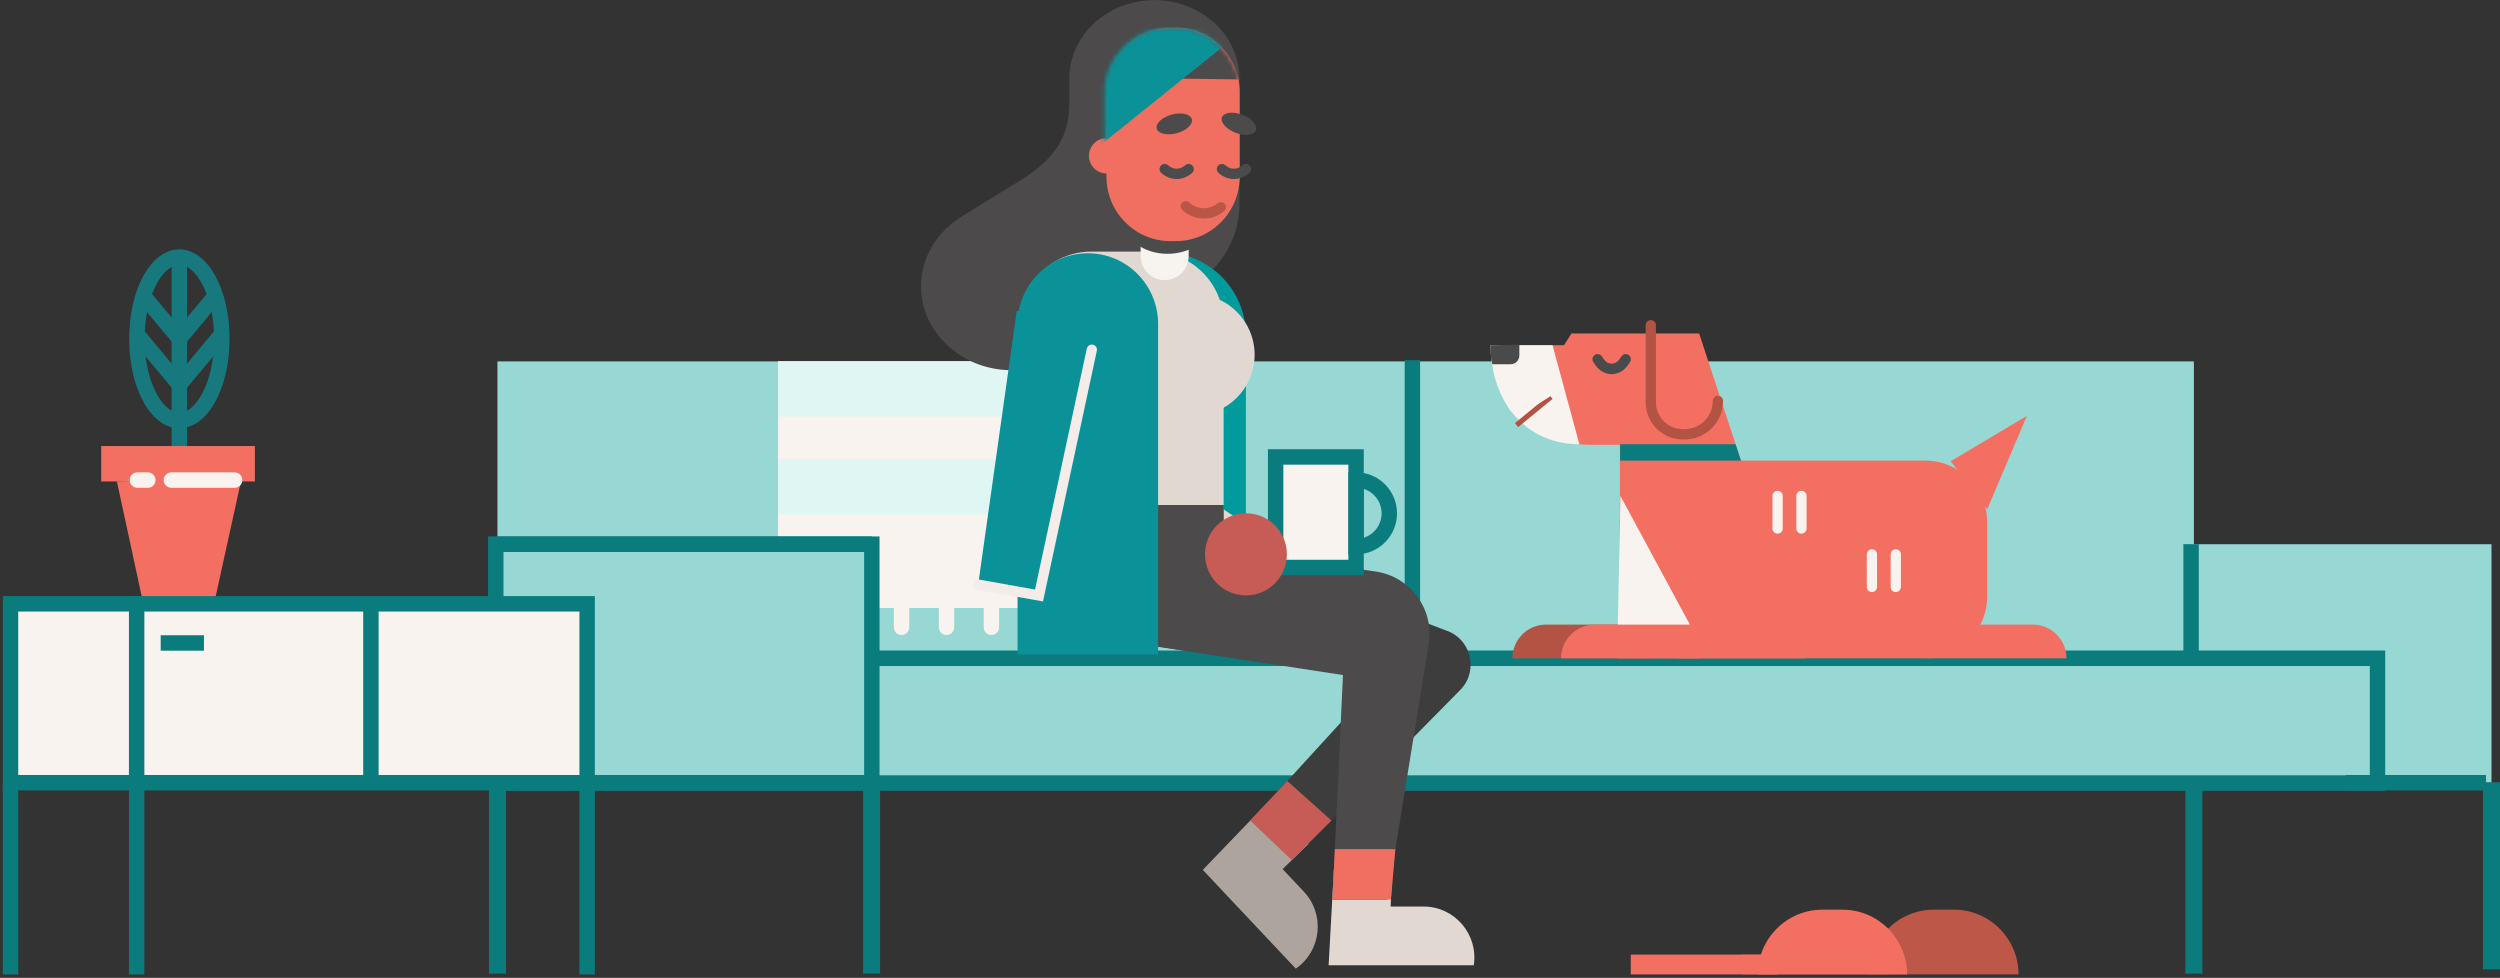 <?xml version="1.0" encoding="UTF-8"?>
<svg width="588px" height="230px" viewBox="0 0 588 230" version="1.1" xmlns="http://www.w3.org/2000/svg" xmlns:xlink="http://www.w3.org/1999/xlink">
    <rect x="0" y="0" width="588" height="230" fill="#333333" stroke="none"/>
    <!-- Generator: Sketch 48.2 (47327) - http://www.bohemiancoding.com/sketch -->
    <title>sitter-illustration</title>
    <desc>Created with Sketch.</desc>
    <defs>
        <path d="M16.039,0.494 C7.607,0.494 0.771,7.285 0.771,15.662 L0.771,35.592 C0.771,43.969 7.607,50.761 16.039,50.761 L17.303,50.761 C25.735,50.761 32.571,43.969 32.571,35.592 L32.571,15.662 C32.571,7.285 25.735,0.494 17.303,0.494 L16.039,0.494 Z" id="path-1"></path>
        <path d="M16.039,0.494 C7.607,0.494 0.771,7.285 0.771,15.662 L0.771,35.592 C0.771,43.969 7.607,50.761 16.039,50.761 L17.303,50.761 C25.735,50.761 32.571,43.969 32.571,35.592 L32.571,15.662 C32.571,7.285 25.735,0.494 17.303,0.494 L16.039,0.494 Z" id="path-3"></path>
    </defs>
    <g id="GoFetch-ca-Web-About-Content-Update" stroke="none" stroke-width="1" fill="none" fill-rule="evenodd" transform="translate(-668, -182)">
        <g id="sitter-illustration" transform="translate(668, 182)">
            <path d="M205,229 L205,128 L205,229 Z" id="Fill-1" fill="#00AEB2"></path>
            <polygon id="Fill-2" fill="#0B7C7E" points="203 229 207 229 207 128 203 128"></polygon>
            <polygon id="Fill-3" fill="#0B7C7E" points="115 229 119 229 119 128 115 128"></polygon>
            <polygon id="Fill-4" fill="#0B7C7E" points="514 229 518 229 518 156 514 156"></polygon>
            <polygon id="Fill-5" fill="#0B7C7E" points="584 228 588 228 588 184 584 184"></polygon>
            <polygon id="Fill-6" fill="#97D7D4" points="498 184 586 184 586 128 498 128"></polygon>
            <polygon id="Fill-7" fill="#97D7D4" points="117 155 516 155 516 85 117 85"></polygon>
            <polygon id="Fill-8" fill="#97D7D4" points="117 184 559 184 559 155 117 155"></polygon>
            <path d="M118.624,182.353 L557.379,182.353 L557.379,156.647 L118.624,156.647 L118.624,182.353 Z M115,186 L561,186 L561,153 L115,153 L115,186 Z" id="Fill-9" fill="#0B7C7E"></path>
            <polygon id="Fill-10" fill="#F8F3EF" points="183 143 293 143 293 85 183 85"></polygon>
            <polygon id="Fill-11" fill="#DFF6F2" points="183 98 293 98 293 85 183 85"></polygon>
            <polygon id="Fill-12" fill="#DFF6F2" points="183 121 293 121 293 108 183 108"></polygon>
            <g id="Group-114">
                <path d="M212.048,149.36 C211.046,149.36 210.236,148.546 210.236,147.543 L210.236,143.009 C210.236,142.006 211.046,141.192 212.048,141.192 C213.049,141.192 213.859,142.006 213.859,143.009 L213.859,147.543 C213.859,148.546 213.049,149.36 212.048,149.36" id="Fill-13" fill="#F8F3EF"></path>
                <path d="M222.613,149.36 C221.612,149.36 220.801,148.546 220.801,147.543 L220.801,143.009 C220.801,142.006 221.612,141.192 222.613,141.192 C223.614,141.192 224.425,142.006 224.425,143.009 L224.425,147.543 C224.425,148.546 223.614,149.36 222.613,149.36" id="Fill-15" fill="#F8F3EF"></path>
                <path d="M233.177,149.36 C232.176,149.36 231.366,148.546 231.366,147.543 L231.366,143.009 C231.366,142.006 232.176,141.192 233.177,141.192 C234.179,141.192 234.989,142.006 234.989,143.009 L234.989,147.543 C234.989,148.546 234.179,149.36 233.177,149.36" id="Fill-17" fill="#F8F3EF"></path>
                <path d="M243.742,149.36 C242.741,149.36 241.931,148.546 241.931,147.543 L241.931,143.009 C241.931,142.006 242.741,141.192 243.742,141.192 C244.744,141.192 245.554,142.006 245.554,143.009 L245.554,147.543 C245.554,148.546 244.744,149.36 243.742,149.36" id="Fill-19" fill="#F8F3EF"></path>
                <path d="M254.307,149.36 C253.306,149.36 252.495,148.546 252.495,147.543 L252.495,143.009 C252.495,142.006 253.306,141.192 254.307,141.192 C255.308,141.192 256.119,142.006 256.119,143.009 L256.119,147.543 C256.119,148.546 255.308,149.36 254.307,149.36" id="Fill-21" fill="#F8F3EF"></path>
                <path d="M264.872,149.36 C263.871,149.36 263.06,148.546 263.06,147.543 L263.06,143.009 C263.06,142.006 263.871,141.192 264.872,141.192 C265.873,141.192 266.684,142.006 266.684,143.009 L266.684,147.543 C266.684,148.546 265.873,149.36 264.872,149.36" id="Fill-23" fill="#F8F3EF"></path>
                <path d="M275.437,149.36 C274.435,149.36 273.625,148.546 273.625,147.543 L273.625,143.009 C273.625,142.006 274.435,141.192 275.437,141.192 C276.438,141.192 277.248,142.006 277.248,143.009 L277.248,147.543 C277.248,148.546 276.438,149.36 275.437,149.36" id="Fill-25" fill="#F8F3EF"></path>
                <path d="M286.002,149.36 C285,149.36 284.19,148.546 284.19,147.543 L284.19,143.009 C284.19,142.006 285,141.192 286.002,141.192 C287.003,141.192 287.813,142.006 287.813,143.009 L287.813,147.543 C287.813,148.546 287.003,149.36 286.002,149.36" id="Fill-27" fill="#F8F3EF"></path>
                <polygon id="Fill-29" fill="#97D7D4" points="116.609 184.094 205.056 184.094 205.056 127.991 116.609 127.991"></polygon>
                <path d="M118.421,182.277 L203.244,182.277 L203.244,129.808 L118.421,129.808 L118.421,182.277 Z M114.797,185.911 L206.868,185.911 L206.868,126.174 L114.797,126.174 L114.797,185.911 Z" id="Fill-31" fill="#0B7C7E"></path>
                <polygon id="Fill-32" fill="#0B7C7E" points="116.609 129.808 205.056 129.808 205.056 126.174 116.609 126.174"></polygon>
                <polygon id="Fill-33" fill="#0B7C7E" points="330.384 154.843 334.008 154.843 334.008 84.716 330.384 84.716"></polygon>
                <polygon id="Fill-34" fill="#0B7C7E" points="513.532 156.042 517.155 156.042 517.155 127.991 513.532 127.991"></polygon>
                <polygon id="Fill-35" fill="#0B7C7E" points="551.724 185.911 584.712 185.911 584.712 182.277 551.724 182.277"></polygon>
                <path d="M42.182,62.287 C38.315,62.287 34.005,69.434 34.005,79.691 C34.005,89.949 38.315,97.097 42.182,97.097 C46.05,97.097 50.36,89.949 50.36,79.691 C50.36,69.434 46.05,62.287 42.182,62.287 M42.182,100.731 C35.566,100.731 30.382,91.488 30.382,79.691 C30.382,67.894 35.566,58.653 42.182,58.653 C48.8,58.653 53.983,67.894 53.983,79.691 C53.983,91.488 48.8,100.731 42.182,100.731" id="Fill-36" fill="#17797E"></path>
                <polygon id="Fill-37" fill="#17797E" points="40.37 113.246 43.994 113.246 43.994 60.47 40.37 60.47"></polygon>
                <polygon id="Fill-38" fill="#17797E" points="40.794 80.858 32.314 70.701 35.093 68.368 43.572 78.525"></polygon>
                <polygon id="Fill-39" fill="#17797E" points="43.571 80.858 40.793 78.525 49.274 68.368 52.052 70.701"></polygon>
                <polygon id="Fill-40" fill="#17797E" points="40.794 91.688 30.805 79.723 33.583 77.39 43.572 89.355"></polygon>
                <polygon id="Fill-41" fill="#17797E" points="43.571 91.688 40.793 89.355 50.765 77.411 53.543 79.744"></polygon>
                <polygon id="Fill-42" fill="#F26F61" points="23.8 113.238 59.95 113.238 59.95 104.907 23.8 104.907"></polygon>
                <polygon id="Fill-43" fill="#F26F61" points="27.491 113.239 33.491 141.009 50.566 141.009 56.873 112.312"></polygon>
                <path d="M55.182,114.73 L40.302,114.73 C39.302,114.73 38.49,113.916 38.49,112.913 C38.49,111.91 39.302,111.096 40.302,111.096 L55.182,111.096 C56.183,111.096 56.993,111.91 56.993,112.913 C56.993,113.916 56.183,114.73 55.182,114.73" id="Fill-44" fill="#F8F3EF"></path>
                <path d="M34.773,114.73 L32.312,114.73 C31.31,114.73 30.5,113.916 30.5,112.913 C30.5,111.91 31.31,111.096 32.312,111.096 L34.773,111.096 C35.774,111.096 36.585,111.91 36.585,112.913 C36.585,113.916 35.774,114.73 34.773,114.73" id="Fill-45" fill="#F8F3EF"></path>
                <polygon id="Fill-46" fill="#F8F3EF" points="2.478 184.094 32.143 184.094 32.143 142.017 2.478 142.017"></polygon>
                <path d="M4.289,182.277 L30.332,182.277 L30.332,143.834 L4.289,143.834 L4.289,182.277 Z M0.666,185.911 L33.955,185.911 L33.955,140.2 L0.666,140.2 L0.666,185.911 Z" id="Fill-47" fill="#0A7C7E"></path>
                <polygon id="Fill-48" fill="#0A7C7E" points="0.666 229.183 4.289 229.183 4.289 184.094 0.666 184.094"></polygon>
                <polygon id="Fill-49" fill="#0A7C7E" points="30.332 229.183 33.955 229.183 33.955 184.094 30.332 184.094"></polygon>
                <polygon id="Fill-50" fill="#0A7C7E" points="136.282 229.183 139.906 229.183 139.906 184.094 136.282 184.094"></polygon>
                <polygon id="Fill-51" fill="#F8F3EF" points="32.143 184.094 138.094 184.094 138.094 142.017 32.143 142.017"></polygon>
                <path d="M33.955,182.277 L136.282,182.277 L136.282,143.834 L33.955,143.834 L33.955,182.277 Z M30.332,185.911 L139.906,185.911 L139.906,140.2 L30.332,140.2 L30.332,185.911 Z" id="Fill-52" fill="#0A7C7E"></path>
                <polygon id="Fill-53" fill="#0A7C7E" points="85.426 184.094 89.05 184.094 89.05 142.017 85.426 142.017"></polygon>
                <polygon id="Fill-54" fill="#0A7C7E" points="37.795 153.043 47.966 153.043 47.966 149.409 37.795 149.409"></polygon>
                <polygon id="Fill-55" fill="#BD5747" points="409.768 229.183 444.269 229.183 444.269 224.519 409.768 224.519"></polygon>
                <path d="M474.759,229.183 L439.652,229.183 C439.652,220.774 446.448,213.958 454.833,213.958 L459.576,213.958 C467.961,213.958 474.759,220.774 474.759,229.183" id="Fill-56" fill="#BD5747"></path>
                <polygon id="Fill-57" fill="#F26F61" points="383.557 229.183 418.057 229.183 418.057 224.519 383.557 224.519"></polygon>
                <path d="M448.546,229.183 L413.439,229.183 C413.439,220.774 420.237,213.958 428.622,213.958 L433.365,213.958 C441.748,213.958 448.546,220.774 448.546,229.183" id="Fill-58" fill="#F26F61"></path>
                <path d="M452.813,154.843 L395.51,154.843 C387.46,154.843 380.933,148.298 380.933,140.224 L380.933,122.957 C380.933,114.883 387.46,108.337 395.51,108.337 L452.813,108.337 C460.863,108.337 467.389,114.883 467.389,122.957 L467.389,140.224 C467.389,148.298 460.863,154.843 452.813,154.843" id="Fill-76" fill="#F26F61"></path>
                <path d="M478.122,146.905 L475.44,146.905 L472.686,146.905 L453.191,146.905 L453.191,154.843 L472.686,154.843 L475.44,154.843 L486.037,154.843 C486.037,150.459 482.492,146.905 478.122,146.905" id="Fill-77" fill="#F26F61"></path>
                <path d="M363.631,146.905 L366.312,146.905 L369.067,146.905 L388.561,146.905 L388.561,154.843 L369.067,154.843 L366.312,154.843 L355.716,154.843 C355.716,150.459 359.26,146.905 363.631,146.905" id="Fill-78" fill="#B25344"></path>
                <path d="M375.074,146.905 L377.754,146.905 L380.509,146.905 L400.004,146.905 L400.004,154.843 L380.509,154.843 L377.754,154.843 L367.159,154.843 C367.159,150.459 370.703,146.905 375.074,146.905" id="Fill-79" fill="#F26F61"></path>
                <polygon id="Fill-80" fill="#F26F61" points="458.816 108.474 476.712 97.814 467.39 119.779"></polygon>
                <path d="M424.761,154.843 L399.643,78.436 L369.618,78.436 L367.852,81.191 L350.582,81.191 C350.582,94.126 361.037,104.611 373.935,104.611 L381.001,104.611 L381.001,132.558 L380.509,154.843 L424.761,154.843 Z" id="Fill-81" fill="#F26F61"></path>
                <polygon id="Fill-82" fill="#0B7C7E" points="409.473 108.338 381.049 108.338 381.049 104.482 408.205 104.482"></polygon>
                <path d="M365.153,81.191 L350.583,81.191 C350.583,86.62 351.992,91.597 354.581,95.543 C354.822,95.91 355.074,96.27 355.337,96.62 C358.954,101.451 364.497,104.483 371.474,104.483 L365.153,81.191 Z" id="Fill-83" fill="#F8F3EF"></path>
                <polygon id="Fill-84" fill="#B25344" points="357.073 100.454 356.309 99.518 364.404 92.875 365.168 93.813"></polygon>
                <path d="M366.149,92.261 L362.27,94.694 C360.185,96 357.785,96.715 355.328,96.764 L354.492,95.406" id="Fill-85" fill="#F8F3EF"></path>
                <path d="M363.314,92.545 C363.314,92.864 363.742,93.123 364.271,93.123 C364.799,93.123 365.227,92.864 365.227,92.545 C365.227,92.225 364.799,91.966 364.271,91.966 C363.742,91.966 363.314,92.225 363.314,92.545" id="Fill-86" fill="#F8F3EF"></path>
                <path d="M354.995,94.266 C354.995,95.306 356.116,96.149 357.499,96.149 C358.882,96.149 360.003,95.306 360.003,94.266 C360.003,93.228 358.882,92.384 357.499,92.384 C356.116,92.384 354.995,93.228 354.995,94.266" id="Fill-87" fill="#F8F3EF"></path>
                <path d="M357.353,81.093 L357.353,83.602 C357.353,84.744 356.43,85.668 355.292,85.668 L351.01,85.668 L350.986,85.58 C350.622,84.238 350.48,82.845 350.566,81.458 L350.583,81.191 L357.353,81.093 Z" id="Fill-88" fill="#4B4A4B"></path>
                <path d="M396.227,103.363 L395.803,103.363 C390.979,103.363 387.053,99.426 387.053,94.587 L387.053,76.495 C387.053,75.826 387.594,75.283 388.261,75.283 C388.929,75.283 389.469,75.826 389.469,76.495 L389.469,94.587 C389.469,98.09 392.311,100.941 395.803,100.941 L396.227,100.941 C399.878,100.941 402.849,97.961 402.849,94.298 C402.849,93.628 403.39,93.086 404.057,93.086 C404.725,93.086 405.265,93.628 405.265,94.298 C405.265,99.297 401.21,103.363 396.227,103.363" id="Fill-89" fill="#B25344"></path>
                <path d="M379.062,87.994 C377.543,87.994 376.132,87.201 375.192,85.816 L374.754,85.171 C374.377,84.617 374.519,83.864 375.07,83.487 C375.623,83.111 376.373,83.252 376.749,83.806 L377.188,84.451 C378.17,85.898 379.955,85.898 380.937,84.451 L381.375,83.806 C381.751,83.254 382.501,83.111 383.054,83.487 C383.605,83.864 383.747,84.617 383.37,85.171 L382.932,85.816 C381.992,87.201 380.582,87.994 379.062,87.994" id="Fill-90" fill="#4B4A4B"></path>
                <polygon id="Fill-91" fill="#F8F3EF" points="381.122 116.64 397.461 146.905 380.509 146.905"></polygon>
                <path d="M418.086,125.519 C417.418,125.519 416.878,124.977 416.878,124.307 L416.878,116.64 C416.878,115.97 417.418,115.428 418.086,115.428 C418.754,115.428 419.294,115.97 419.294,116.64 L419.294,124.307 C419.294,124.977 418.754,125.519 418.086,125.519" id="Fill-92" fill="#F8F3EF"></path>
                <path d="M423.699,125.519 C423.031,125.519 422.491,124.977 422.491,124.307 L422.491,116.64 C422.491,115.97 423.031,115.428 423.699,115.428 C424.367,115.428 424.907,115.97 424.907,116.64 L424.907,124.307 C424.907,124.977 424.367,125.519 423.699,125.519" id="Fill-93" fill="#F8F3EF"></path>
                <path d="M440.275,139.261 C439.607,139.261 439.067,138.72 439.067,138.05 L439.067,130.382 C439.067,129.712 439.607,129.171 440.275,129.171 C440.943,129.171 441.483,129.712 441.483,130.382 L441.483,138.05 C441.483,138.72 440.943,139.261 440.275,139.261" id="Fill-94" fill="#F8F3EF"></path>
                <path d="M445.887,139.261 C445.22,139.261 444.68,138.72 444.68,138.05 L444.68,130.382 C444.68,129.712 445.22,129.171 445.887,129.171 C446.555,129.171 447.095,129.712 447.095,130.382 L447.095,138.05 C447.095,138.72 446.555,139.261 445.887,139.261" id="Fill-95" fill="#F8F3EF"></path>
                <path d="M251.441,24.937 C251.441,32.841 247.169,37.993 240.057,42.376 L226.465,50.752 L226.469,50.756 C220.494,54.287 216.548,60.495 216.619,67.556 C216.728,78.153 226.051,86.862 237.506,87.063 C242.802,87.157 247.664,85.463 251.441,82.591 L280.112,67.191 C287.141,63.416 291.528,56.066 291.528,48.07 L291.528,24.937 L251.441,24.937 Z" id="Fill-99" fill="#4C4A4B"></path>
                <path d="M291.529,42.886 L251.496,54.011 L251.496,18.523 C251.496,8.307 260.458,0.025 271.512,0.025 C282.568,0.025 291.529,8.307 291.529,18.523 L291.529,42.886 Z" id="Fill-100" fill="#4C4A4B"></path>
                <path d="M298.445,188.426 L282.899,204.595 L304.768,227.826 C310.8,223.653 311.702,215.069 306.673,209.725 L301.669,204.41 L307.834,198.4 L298.445,188.426" id="Fill-101" fill="#ADA49E"></path>
                <path d="M313.724,204.594 L312.491,227.031 L346.632,227.031 C347.747,219.767 342.142,213.217 334.814,213.217 L327.089,213.217 L327.402,204.594 L313.724,204.594" id="Fill-102" fill="#E1D8D2"></path>
                <path d="M293.045,138.778 L263.85,138.778 L263.85,59.362 L273.553,59.362 C284.319,59.362 293.045,68.115 293.045,78.91 L293.045,138.778 Z" id="Fill-103" fill="#029B9B"></path>
                <polygon id="Fill-104" fill="#E1D8D2" points="286.22 118.755 311.623 135.706 308.904 142.429 286.22 142.429"></polygon>
                <path d="M282.466,126.281 L340.026,148.252 C345.938,150.162 347.846,157.601 343.588,162.136 L307.834,198.4 L298.444,188.426 L324.389,160.058 L277.354,142.624 L282.466,126.281 Z" id="Fill-105" fill="#3D3D3D"></path>
                <polygon id="Fill-106" fill="#3D3D3D" points="285.127 126.154 306.966 135.624 291.03 142.432"></polygon>
                <path d="M263.449,126.154 L323.444,134.404 C331.57,135.521 337.238,143.057 336.08,151.201 L326.265,211.587 L313.397,211.587 L315.869,158.772 L259.006,150.05 L263.449,126.154 Z" id="Fill-107" fill="#4C4A4B"></path>
                <path d="M287.796,150.05 L259.007,150.05 C248.457,150.05 239.905,141.472 239.905,130.892 L239.905,118.783 L287.796,118.59 L287.796,150.05 Z" id="Fill-108" fill="#F16F61"></path>
                <path d="M302.847,134.633 L287.796,132.793 L287.796,118.782 L261.911,118.782 L272.285,152.086 L299.592,156.274 C297.383,149.136 298.46,141.379 302.532,135.117 L302.847,134.633 Z" id="Fill-109" fill="#4C4A4B"></path>
                <path d="M271.026,59.177 L256.673,59.177 C247.412,59.177 239.904,66.706 239.904,75.995 L239.904,118.782 L287.796,118.782 L287.796,75.995 C287.796,66.706 280.288,59.177 271.026,59.177" id="Fill-110" fill="#E1D8D2"></path>
                <path d="M280.865,97.7 L277.353,97.7 L277.353,69.175 L280.865,69.175 C288.718,69.175 295.086,75.561 295.086,83.438 C295.086,91.316 288.718,97.7 280.865,97.7" id="Fill-111" fill="#E1D8D2"></path>
                <polyline id="Fill-112" fill="#0A9298" points="239.137 73.161 230.063 137.497 244.377 140.061 255.711 73.405"></polyline>
                <path d="M273.927,65.874 C270.807,65.874 268.279,63.338 268.279,60.209 L268.279,49.695 L279.575,49.695 L279.575,60.209 C279.575,63.338 277.047,65.874 273.927,65.874" id="Fill-113" fill="#F7F3EF"></path>
            </g>
            <g id="Group-117" transform="translate(264, 44)" fill="#4C4B4C">
                <path d="M20.762,8.204 C20.762,12.34 16.217,15.693 10.612,15.693 C5.005,15.693 0.461,12.34 0.461,8.204 C0.461,4.068 5.005,0.714 10.612,0.714 C16.217,0.714 20.762,4.068 20.762,8.204" id="Fill-115"></path>
            </g>
            <g id="Group-124" transform="translate(239, 6)">
                <path d="M33.386,147.917 L0.329,147.917 L0.329,70.211 C0.329,61.017 7.729,53.565 16.857,53.565 C25.985,53.565 33.386,61.017 33.386,70.211 L33.386,147.917 Z" id="Fill-118" fill="#0A9298"></path>
                <path d="M36.285,50.711 C27.974,50.711 21.237,43.927 21.237,35.557 L21.237,15.646 C21.237,7.277 27.974,0.493 36.285,0.493 L37.53,0.493 C45.841,0.493 52.577,7.277 52.577,15.646 L52.577,35.557 C52.577,43.927 45.841,50.711 37.53,50.711" id="Fill-120" fill="#F16F61"></path>
                <path d="M25.356,30.656 C25.356,32.946 23.512,34.804 21.238,34.804 C18.964,34.804 17.119,32.946 17.119,30.656 C17.119,28.364 18.964,26.508 21.238,26.508 C23.512,26.508 25.356,28.364 25.356,30.656" id="Fill-122" fill="#F16F61"></path>
            </g>
            <g id="Group-131" transform="translate(259, 6)">
                <g id="Group-127">
                    <mask id="mask-2" fill="white">
                        <use xlink:href="#path-1"></use>
                    </mask>
                    <g id="Clip-126"></g>
                    <path d="M39.681,12.777 L14.335,12.435 C10.073,12.378 6.536,15.499 6.355,19.477 L6.193,23.013 L-8.785,23.013 L-8.785,-5.421 L39.681,-5.421 L39.681,12.777 Z" id="Fill-125" fill="#4C4A4B" mask="url(#mask-2)"></path>
                </g>
                <g id="Group-130">
                    <mask id="mask-4" fill="white">
                        <use xlink:href="#path-3"></use>
                    </mask>
                    <g id="Clip-129"></g>
                    <polygon id="Fill-128" fill="#0A9298" mask="url(#mask-4)" points="34.24 0.493 -15.153 40.116 -14.649 0.493"></polygon>
                </g>
            </g>
            <g id="Group-152" transform="translate(228, 26)">
                <polygon id="Fill-132" fill="#F16F61" points="85.953 173.715 100.195 173.715 99.148 185.588 85.397 185.588"></polygon>
                <polygon id="Fill-134" fill="#C65C55" points="74.772 157.694 85.164 166.993 75.804 176.283 66.046 166.989"></polygon>
                <path d="M17.313,115.459 L1.85,112.69 C1.194,112.572 0.756,111.944 0.874,111.285 C0.99,110.626 1.612,110.182 2.275,110.305 L15.442,112.662 L27.615,55.996 C27.755,55.341 28.397,54.921 29.05,55.068 C29.702,55.208 30.117,55.853 29.976,56.507 L17.313,115.459 Z" id="Fill-136" fill="#F3ECE9"></path>
                <path d="M55.139,25.397 C53.321,25.397 51.509,24.731 50.063,23.41 C49.571,22.959 49.536,22.192 49.985,21.698 C50.434,21.204 51.199,21.169 51.692,21.619 C53.575,23.342 56.382,23.424 58.364,21.816 C58.881,21.396 59.643,21.476 60.062,21.994 C60.482,22.515 60.403,23.278 59.884,23.699 C58.487,24.833 56.81,25.397 55.139,25.397" id="Fill-138" fill="#BA5645"></path>
                <path d="M44.065,4.249 C44.389,5.456 46.497,5.939 48.774,5.326 C51.052,4.711 52.637,3.236 52.314,2.028 C51.991,0.821 49.882,0.339 47.604,0.951 C45.326,1.566 43.741,3.041 44.065,4.249" id="Fill-140" fill="#4C4A4B"></path>
                <path d="M59.419,1.586 C58.974,2.754 60.398,4.387 62.6,5.233 C64.802,6.08 66.948,5.82 67.395,4.652 C67.842,3.484 66.418,1.852 64.216,1.006 C62.013,0.158 59.866,0.418 59.419,1.586" id="Fill-142" fill="#4C4A4B"></path>
                <path d="M45.132,14.682 C44.629,14.241 44.579,13.476 45.018,12.973 C45.459,12.469 46.22,12.417 46.723,12.858 C47.974,13.959 49.528,13.959 50.78,12.858 C51.282,12.416 52.044,12.468 52.484,12.973 C52.924,13.476 52.873,14.241 52.372,14.682 C51.288,15.632 50.02,16.107 48.752,16.107 C47.484,16.107 46.214,15.632 45.132,14.682 Z" id="Fill-144" fill="#4C4B4C"></path>
                <polygon id="Fill-146" fill="#F8F3EF" points="72.029 107.474 90.948 107.474 90.948 81.472 72.029 81.472"></polygon>
                <path d="M73.84,105.657 L89.136,105.657 L89.136,83.289 L73.84,83.289 L73.84,105.657 Z M70.217,109.291 L92.76,109.291 L92.76,79.655 L70.217,79.655 L70.217,109.291 Z" id="Fill-148" fill="#0A7C7E"></path>
                <path d="M92.76,88.993 L92.76,100.478 C95.189,99.706 96.954,97.424 96.954,94.735 C96.954,92.047 95.189,89.766 92.76,88.993 M90.948,104.393 L89.137,104.393 L89.137,85.079 L90.948,85.079 C96.258,85.079 100.577,89.411 100.577,94.735 C100.577,100.061 96.258,104.393 90.948,104.393" id="Fill-149" fill="#0A7C7E"></path>
                <path d="M74.675,104.382 C74.675,109.715 70.364,114.04 65.045,114.04 C59.728,114.04 55.416,109.715 55.416,104.382 C55.416,99.048 59.728,94.724 65.045,94.724 C70.364,94.724 74.675,99.048 74.675,104.382" id="Fill-150" fill="#C65C55"></path>
                <path d="M62.221,16.107 C60.953,16.107 59.684,15.632 58.601,14.682 C58.1,14.241 58.049,13.476 58.489,12.973 C58.928,12.469 59.689,12.417 60.193,12.858 C61.444,13.959 62.999,13.959 64.25,12.858 C64.752,12.416 65.515,12.468 65.954,12.973 C66.394,13.476 66.343,14.241 65.841,14.682 C64.758,15.632 63.489,16.107 62.221,16.107" id="Fill-151" fill="#4C4B4C"></path>
            </g>
        </g>
    </g>
</svg>